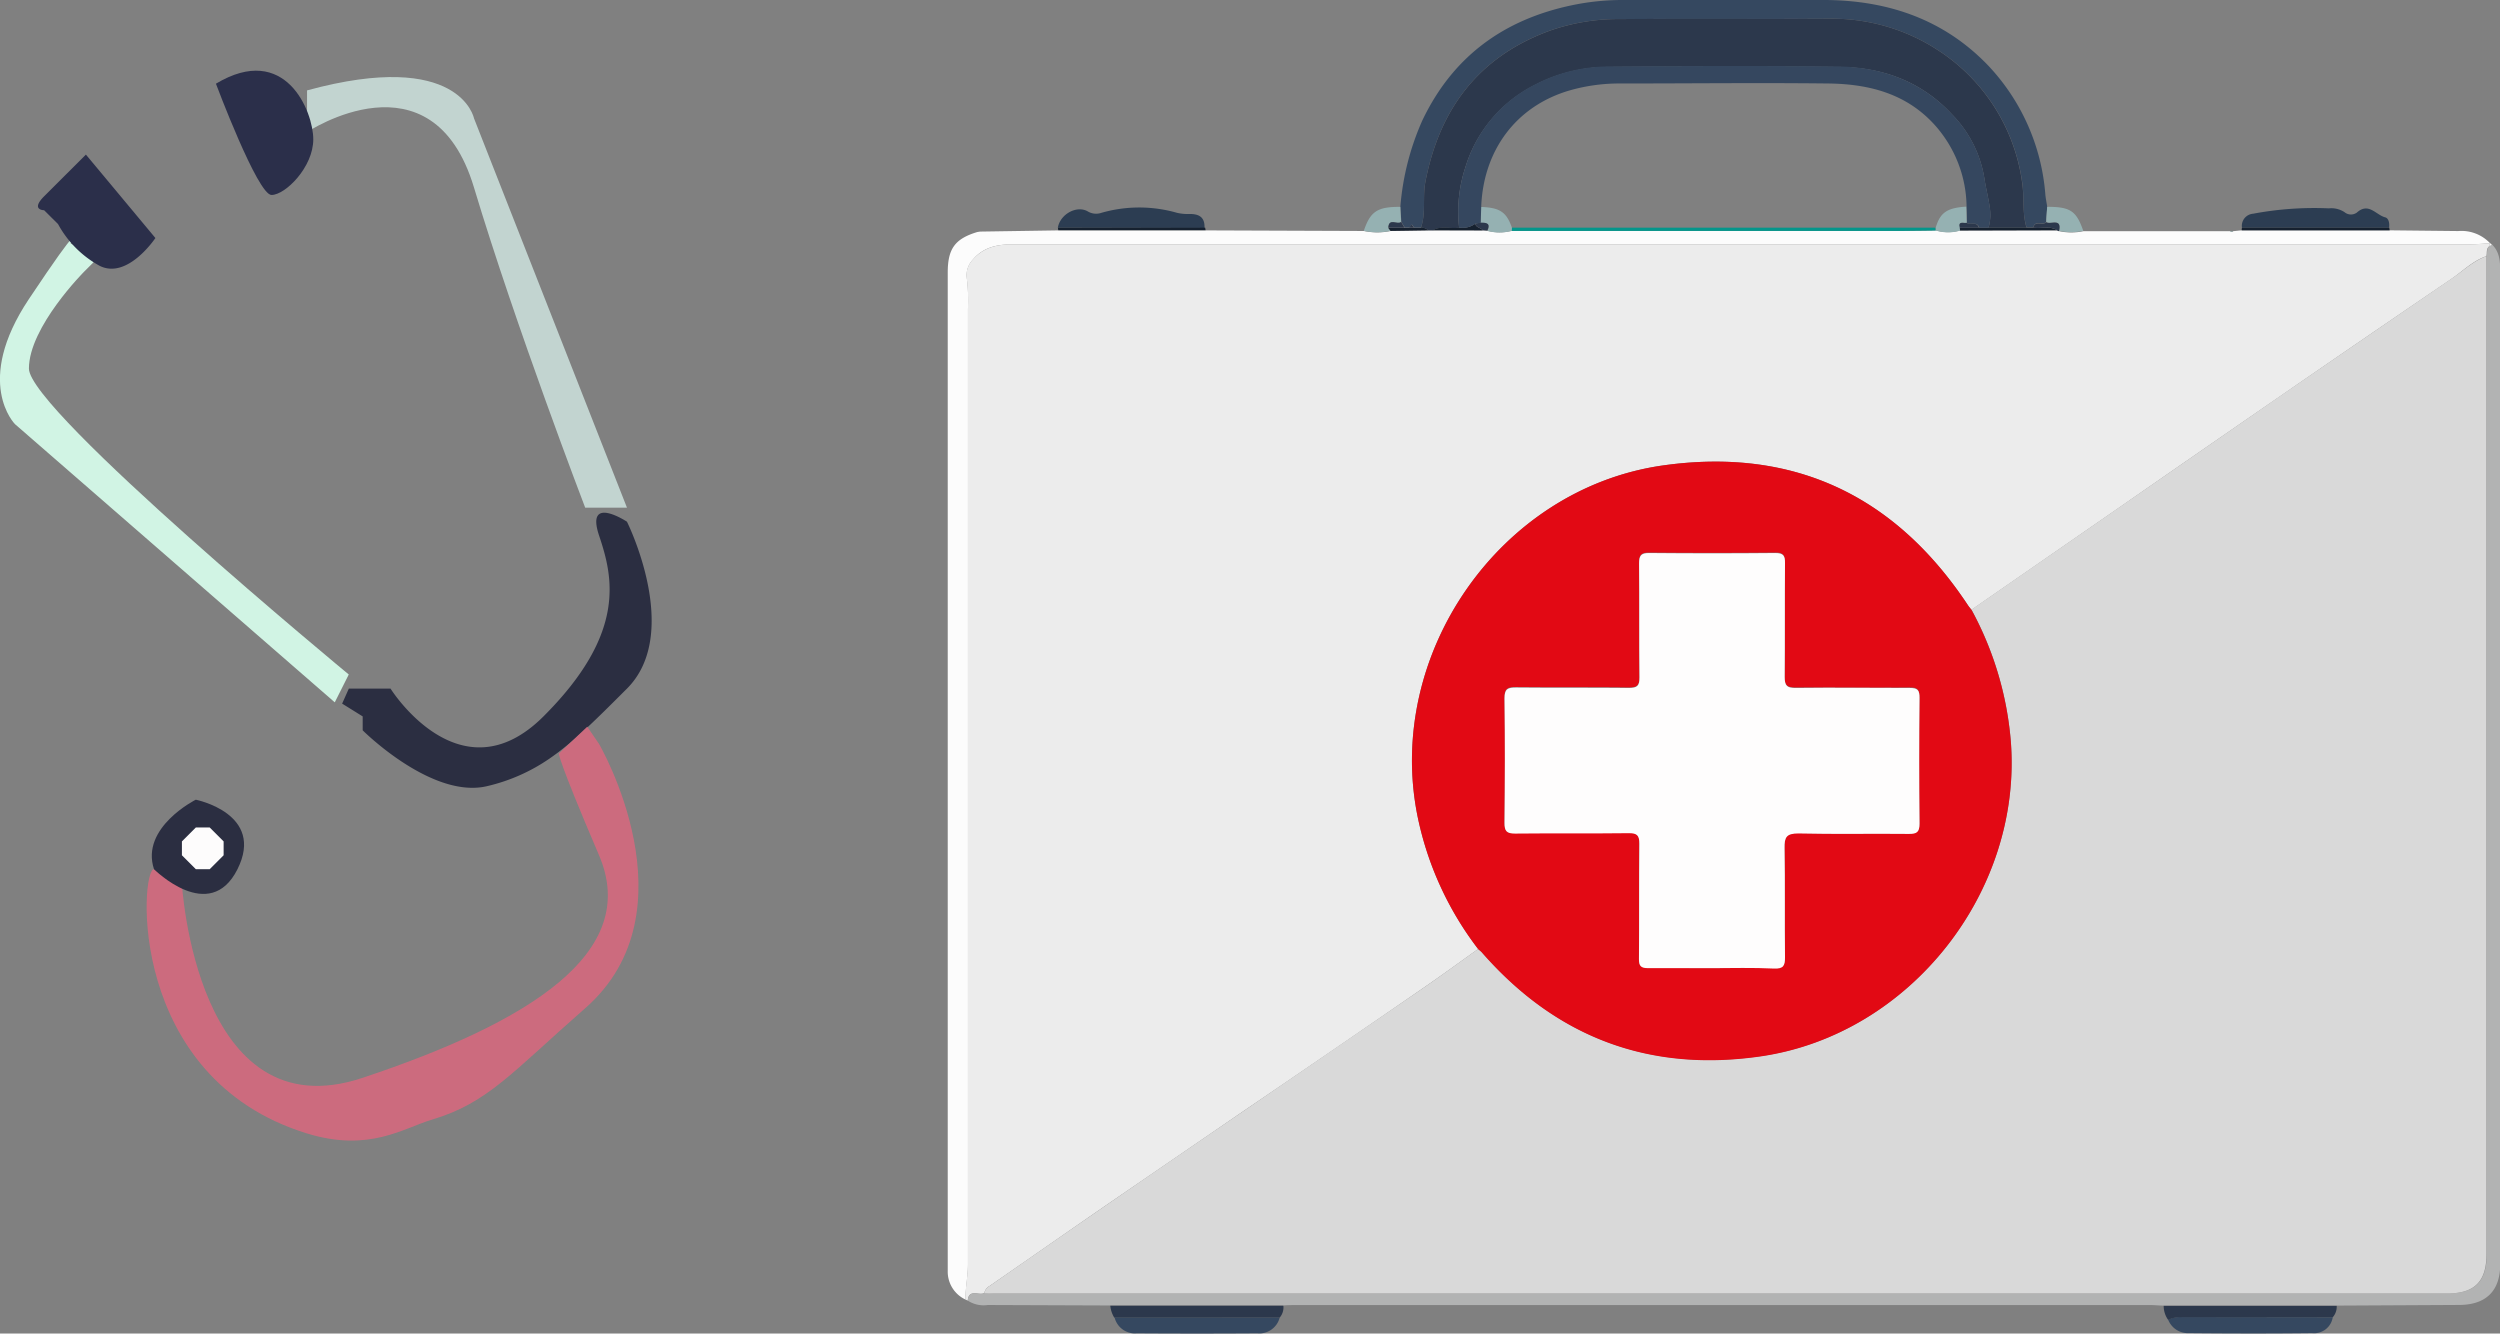 <svg xmlns="http://www.w3.org/2000/svg" viewBox="0 0 373.39 199.17"><rect x="0" y="0" width="373.39" height="199.17" fill="#808080" stroke="none"/><defs><style>.cls-1{fill:#d1f4e4;}.cls-2{fill:#c2d4d0;}.cls-3{fill:#2b2f4a;}.cls-4{fill:#2b2e41;}.cls-5{fill:#cc6b7e;}.cls-6{fill:#fdfcfc;}.cls-7{fill:#ececec;}.cls-8{fill:#fcfcfc;}.cls-9{fill:#b2b3b3;}.cls-10{fill:#354860;}.cls-11{fill:#2c3d52;}.cls-12{fill:#2c384c;}.cls-13{fill:#95b1b2;}.cls-14{fill:#16212f;}.cls-15{fill:#d9d9d9;}.cls-16{fill:#e20914;}.cls-17{fill:#04968b;}.cls-18{fill:#fefdfd;}.cls-19{fill:#35475f;}</style></defs><title>P1E3</title><g id="Layer_2" data-name="Layer 2"><g id="Layer_1-2" data-name="Layer 1"><path class="cls-1" d="M12.63,40.51s-8.31,8.3-8.31,14.54,47.77,45.69,47.77,45.69L50,104.9,2.24,63.35S-4,57.12,4.32,44.66s6.23-8.31,6.23-8.31l4.16,2.08Z"/><path class="cls-2" d="M45.86,19.73S64.56,7.27,70.79,28,87.4,75.82,87.4,75.82h6.24L70.79,17.66S68.71,7.27,45.86,13.5Z"/><path class="cls-3" d="M12.83,23.09,23.21,35.55s-4.15,6.23-8.31,4.16a15.55,15.55,0,0,1-6.23-6.24L6.59,31.4s-2.07,0,0-2.08Z"/><path class="cls-3" d="M32.25,12.5s6.23,16.62,8.3,16.62,6.24-4.15,6.24-8.31S42.63,6.27,32.25,12.5Z"/><path class="cls-4" d="M54.17,107l-3.07-1.91,1-2.24h6.23S68.71,119.44,81.17,107,91.56,86.2,89.48,80s4.16-2.08,4.16-2.08,8.3,16.62,0,24.93c-4.68,4.68-8,8-11.57,10.45a27.25,27.25,0,0,1-9.21,4.09c-8.3,2.08-18.69-8.31-18.69-8.31Z"/><path class="cls-5" d="M89.48,111.13S104,136.05,87.4,150.59c-10.9,9.54-14.54,14.15-22.84,16.62-4.35,1.29-9.41,4.93-18.7,2.08C18.86,161,20.94,129.82,23,129.82l4.16,2.08s2.08,37.39,27,29.08,41.54-18.7,35.31-33.24-6-15.2-6-15.2l4.24-4Z"/><path class="cls-4" d="M23,129.82s8.31,8.31,12.47,0-6.23-10.38-6.23-10.38S20.94,123.59,23,129.82Z"/><polygon class="cls-6" points="29.25 123.59 27.17 125.67 27.17 127.74 29.25 129.82 31.32 129.82 33.4 127.74 33.4 125.67 31.32 123.59 29.25 123.59 29.25 123.59"/><path class="cls-7" d="M144.54,194.25l-.36-.16c0-1.77.38-3.5.38-5.28q0-71.34,0-142.67a27.15,27.15,0,0,0-.17-4.59,3.34,3.34,0,0,1,.89-2.76c1.61-1.88,3.71-2.3,6-2.3H368.92c1,0,2-.1,3-.16h0c-.05.16-.1.31-.16.47-.47.39-.29,1-.4,1.46-2.05.69-3.55,2.26-5.29,3.44q-13,8.84-25.91,17.75-11.49,7.92-22.94,15.87L294.45,91.08c-.18-.23-.37-.45-.53-.69C283.06,74,267.84,66.76,248.34,69.52,224,73,206.88,97.72,211.7,121.8a48.6,48.6,0,0,0,9.08,19.93c-2.79,2-5.54,4-8.35,5.93Q198.9,157,185.35,166.2q-9.69,6.65-19.38,13.28c-6.06,4.17-12.09,8.39-18.14,12.57a1.59,1.59,0,0,0-.82,1.08C146.21,193.55,144.7,192.43,144.54,194.25Z"/><path class="cls-8" d="M371.91,36.33c-1,.06-2,.16-3,.16H151.29c-2.34,0-4.44.42-6,2.3a3.34,3.34,0,0,0-.89,2.76,27.15,27.15,0,0,1,.17,4.59q0,71.34,0,142.67c0,1.78-.38,3.51-.38,5.28a4.59,4.59,0,0,1-2.64-4.27c0-.83,0-1.65,0-2.48V40.72c0-3.58,1.08-5.06,4.43-6.07l.4-.06L158,34.41l22,0,23.71.09a9.61,9.61,0,0,0,4,0l5.62-.09h8.16l.68.06a7,7,0,0,0,3.61,0c.59,0,1.18,0,1.76,0h56.65c1.65,0,3.3,0,4.95-.06a6.32,6.32,0,0,0,3.63,0l14.49,0a.33.33,0,0,0,.29.12,8.66,8.66,0,0,0,3.62,0l21.93,0a.26.26,0,0,0,.43,0l1.27-.13h22.1l10.25.11A5.86,5.86,0,0,1,371.91,36.33Z"/><path class="cls-9" d="M144.54,194.25c.16-1.82,1.67-.7,2.47-1.12.53,0,1.06.06,1.59.06H365.5c4.15,0,5.91-1.78,5.91-5.91V43.22c0-1.66,0-3.31,0-5,.11-.5-.07-1.07.4-1.46l.39-.24c1.17,1.14,1.22,2.61,1.22,4.1v31q0,58.6,0,117.22c0,3.92-2.07,6-6,6.06L349,195H323.16c-.65,0-1.3-.08-2-.08H193.8c-.7,0-1.41,0-2.12.06H165.83l-18.29-.07A4.3,4.3,0,0,1,144.54,194.25Z"/><path class="cls-10" d="M209.15,30.9A39.34,39.34,0,0,1,212.43,18C217,8.4,224.63,2.9,234.84.77A36.79,36.79,0,0,1,242.4,0c10.08,0,20.17-.06,30.26,0,9.34.07,17.67,2.9,24.26,9.76a31.57,31.57,0,0,1,8.57,19.36c.06.58.18,1.15.27,1.73-.05.77-.1,1.53-.14,2.29-.51.6-1.66-.33-1.94.81h-1c-.7-2.22-.3-4.55-.67-6.83A28.07,28.07,0,0,0,289.43,7.48,28.91,28.91,0,0,0,273,2.8c-10.33.06-20.66,0-31,.05a30.87,30.87,0,0,0-10.56,1.74C220.82,8.49,215,16.27,212.89,27.16c-.44,2.28.11,4.61-.66,6.83h-1l-.36-.47-.37.46h-.69l-.51-.83Z"/><path class="cls-10" d="M191.13,196.79a3.14,3.14,0,0,1-3.34,2.35q-9,.06-18,0a3.13,3.13,0,0,1-3.32-2.36Z"/><path class="cls-10" d="M348.41,196.74a2.81,2.81,0,0,1-3.07,2.37c-6.15.07-12.29.06-18.43,0a3.16,3.16,0,0,1-3.08-2,4,4,0,0,1,2.05-.4Z"/><path class="cls-11" d="M334.85,34a1.82,1.82,0,0,1,1.67-2.08,49.34,49.34,0,0,1,11.31-.8,3.57,3.57,0,0,1,2.34.57,1.5,1.5,0,0,0,1.84.06c1.75-1.58,2.86.36,4.23.71.53.13.68.91.58,1.54Z"/><path class="cls-11" d="M158,34c.33-2,2.83-3.4,4.49-2.41a2.41,2.41,0,0,0,2,.2,20.45,20.45,0,0,1,11.32,0,7.23,7.23,0,0,0,1.92.17c1.45,0,2.24.56,2.17,2.09Z"/><path class="cls-12" d="M348.41,196.74l-22.53,0a4,4,0,0,0-2.05.4,3.59,3.59,0,0,1-.67-2.1H349A2.36,2.36,0,0,1,348.41,196.74Z"/><path class="cls-12" d="M191.13,196.79l-24.71,0a4.13,4.13,0,0,1-.59-1.77h25.85A2.32,2.32,0,0,1,191.13,196.79Z"/><path class="cls-13" d="M209.15,30.9c0,.76.08,1.51.11,2.27-.55.48-1.83-.67-1.9.86l.33.45a9.61,9.61,0,0,1-4,0C204.67,31.57,205.73,30.87,209.15,30.9Z"/><path class="cls-13" d="M305.62,33.18c0-.76.09-1.52.14-2.29,3.44,0,4.35.59,5.39,3.59a8.66,8.66,0,0,1-3.62,0C308,32.49,306.26,33.6,305.62,33.18Z"/><path class="cls-14" d="M158,34H180l.06.38-22,0Z"/><path class="cls-14" d="M334.85,34h22l.06.4h-22.1C334.8,34.26,334.83,34.13,334.85,34Z"/><path class="cls-13" d="M146.36,34.59l-.4.06Z"/><path class="cls-13" d="M333.51,34.52a.26.26,0,0,1-.43,0Z"/><path class="cls-8" d="M372.16,36.56l-.39.24c.06-.16.11-.31.16-.47A.51.51,0,0,1,372.16,36.56Z"/><path class="cls-15" d="M371.37,38.26c0,1.65,0,3.3,0,5V187.28c0,4.13-1.76,5.91-5.91,5.91H148.6c-.53,0-1.06,0-1.59-.06a1.59,1.59,0,0,1,.82-1.08c6-4.18,12.08-8.4,18.14-12.57q9.67-6.66,19.38-13.28,13.54-9.27,27.08-18.54c2.81-1.93,5.56-3.95,8.35-5.93.17.15.36.29.52.46,11.13,12.75,25.09,18,41.82,15.53,22.2-3.28,38.94-24.58,37.21-47a49.56,49.56,0,0,0-5.88-19.68l22.78-15.76q11.46-7.93,22.94-15.87,12.93-8.89,25.91-17.75C367.82,40.52,369.32,39,371.37,38.26Z"/><path class="cls-16" d="M294.45,91.08a49.56,49.56,0,0,1,5.88,19.68c1.73,22.38-15,43.68-37.21,47-16.73,2.47-30.69-2.78-41.82-15.53-.16-.17-.35-.31-.52-.46a48.6,48.6,0,0,1-9.08-19.93C206.88,97.72,224,73,248.34,69.52c19.5-2.76,34.72,4.45,45.58,20.87C294.08,90.63,294.27,90.85,294.45,91.08Zm-38.88,53.51c3.13,0,6.27-.08,9.39,0,1.4.05,1.64-.42,1.63-1.7-.07-5.43,0-10.87-.07-16.3,0-1.64.3-2.22,2.09-2.18,5.49.13,11,0,16.47.07,1.2,0,1.62-.25,1.6-1.54q-.1-9.39,0-18.78c0-1.14-.27-1.5-1.46-1.48-5.67.06-11.34,0-17,0-1.32,0-1.7-.31-1.68-1.65.08-5.67,0-11.34.05-17,0-1.13-.27-1.51-1.46-1.5q-9.39.09-18.79,0c-1.27,0-1.55.39-1.54,1.59.06,5.67,0,11.34.06,17,0,1.26-.36,1.57-1.59,1.56-5.61-.07-11.22,0-16.83-.06-1.24,0-1.76.18-1.74,1.61.09,6.2.07,12.4,0,18.61,0,1.21.3,1.61,1.57,1.59,5.67-.07,11.34,0,17-.06,1.25,0,1.58.36,1.57,1.59-.07,5.73,0,11.46-.06,17.19,0,1.08.29,1.41,1.39,1.38C249.31,144.55,252.44,144.6,255.57,144.59Z"/><path class="cls-12" d="M212.23,34c.77-2.22.22-4.55.66-6.83C215,16.27,220.82,8.49,231.46,4.59A30.87,30.87,0,0,1,242,2.85c10.33-.09,20.66,0,31-.05a28.91,28.91,0,0,1,16.42,4.68A28.07,28.07,0,0,1,302,27.16c.37,2.28,0,4.61.67,6.83H297a6.83,6.83,0,0,0,.16-3.12c-.21-1.46-.59-2.89-.8-4.33a17.63,17.63,0,0,0-4.82-9.45C287,12.17,281.07,10,274.53,10c-11.51-.14-23-.09-34.55,0a23.73,23.73,0,0,0-10.71,2.69A20.39,20.39,0,0,0,218.86,25a21,21,0,0,0-.93,9c-1.3.22-2.68-.33-3.92.4h-.7A1.47,1.47,0,0,0,212.23,34Z"/><path class="cls-17" d="M289.12,34.43c-1.65,0-3.3.06-4.95.06H227.52c-.58,0-1.17,0-1.76,0,0-.17,0-.33.05-.49,6.42,0,12.84,0,19.26,0l44,0Z"/><path class="cls-13" d="M225.81,34c0,.16,0,.32-.05.49a7,7,0,0,1-3.61,0c.52-1.11-.16-1.21-1-1.18l0-2.4C224,31,225,31.66,225.81,34Z"/><path class="cls-13" d="M289.12,34.43c0-.15,0-.31,0-.46.66-2.23,1.7-2.94,4.59-3.11,0,.81,0,1.61.05,2.42-.44.11-1.29-.34-1,.74l.05.41A6.32,6.32,0,0,1,289.12,34.43Z"/><path class="cls-14" d="M292.75,34.43,292.7,34l2.85,0h8.13c1.18.21,2.44-.32,3.56.39Z"/><path class="cls-14" d="M214,34.39c1.24-.73,2.62-.18,3.92-.4a3.2,3.2,0,0,0,2.41-.58c.12.62.82.57,1.13,1Z"/><path class="cls-12" d="M307.24,34.38c-1.12-.71-2.38-.18-3.56-.39.28-1.14,1.43-.21,1.94-.81.64.42,2.35-.69,1.91,1.32A.33.33,0,0,1,307.24,34.38Z"/><path class="cls-14" d="M212.23,34a1.47,1.47,0,0,1,1.08.4l-5.62.09-.34-.45,2.42,0h2.46Z"/><path class="cls-12" d="M221.47,34.39c-.31-.41-1-.36-1.13-1l.81-.14c.84,0,1.52.07,1,1.18Z"/><path class="cls-12" d="M209.77,34l-2.42,0c.08-1.53,1.36-.38,1.91-.86Z"/><path class="cls-12" d="M211.19,34h-.73c.12-.16.24-.31.37-.46Z"/><path class="cls-18" d="M255.57,144.6c-3.13,0-6.26,0-9.39,0-1.1,0-1.4-.3-1.39-1.38.05-5.73,0-11.46.06-17.19,0-1.23-.32-1.6-1.57-1.59-5.67.07-11.34,0-17,.06-1.27,0-1.58-.38-1.57-1.59.06-6.21.08-12.41,0-18.61,0-1.43.5-1.62,1.74-1.61,5.61.06,11.22,0,16.83.06,1.23,0,1.6-.3,1.59-1.56-.07-5.67,0-11.34-.06-17,0-1.2.27-1.61,1.54-1.59q9.39.09,18.79,0c1.19,0,1.48.37,1.46,1.5-.05,5.67,0,11.34-.05,17,0,1.34.36,1.67,1.68,1.65,5.67-.07,11.34,0,17,0,1.19,0,1.47.34,1.46,1.48q-.09,9.39,0,18.78c0,1.29-.4,1.55-1.6,1.54-5.49-.06-11,.06-16.47-.07-1.79,0-2.12.54-2.09,2.18.1,5.43,0,10.87.07,16.3,0,1.28-.23,1.75-1.63,1.7C261.84,144.51,258.7,144.59,255.57,144.6Z"/><path class="cls-19" d="M221.15,33.27l-.81.14a3.2,3.2,0,0,1-2.41.58,21,21,0,0,1,.93-9,20.39,20.39,0,0,1,10.41-12.38A23.73,23.73,0,0,1,240,9.93c11.52-.07,23-.12,34.55,0,6.54.08,12.43,2.22,17,7.14a17.63,17.63,0,0,1,4.82,9.45c.21,1.44.59,2.87.8,4.33A6.83,6.83,0,0,1,297,34h-1.4c-.31-1-1.28-.34-1.83-.72,0-.81,0-1.61-.05-2.42a18.57,18.57,0,0,0-4.79-12.23c-4.25-4.69-9.87-6.09-15.86-6.16-10.32-.12-20.65,0-31,0a26.86,26.86,0,0,0-7.51,1c-8.14,2.32-13,9-13.33,17.38Z"/><path class="cls-12" d="M293.72,33.28c.55.38,1.52-.29,1.83.72l-2.85,0C292.43,32.94,293.28,33.39,293.72,33.28Z"/></g></g></svg>